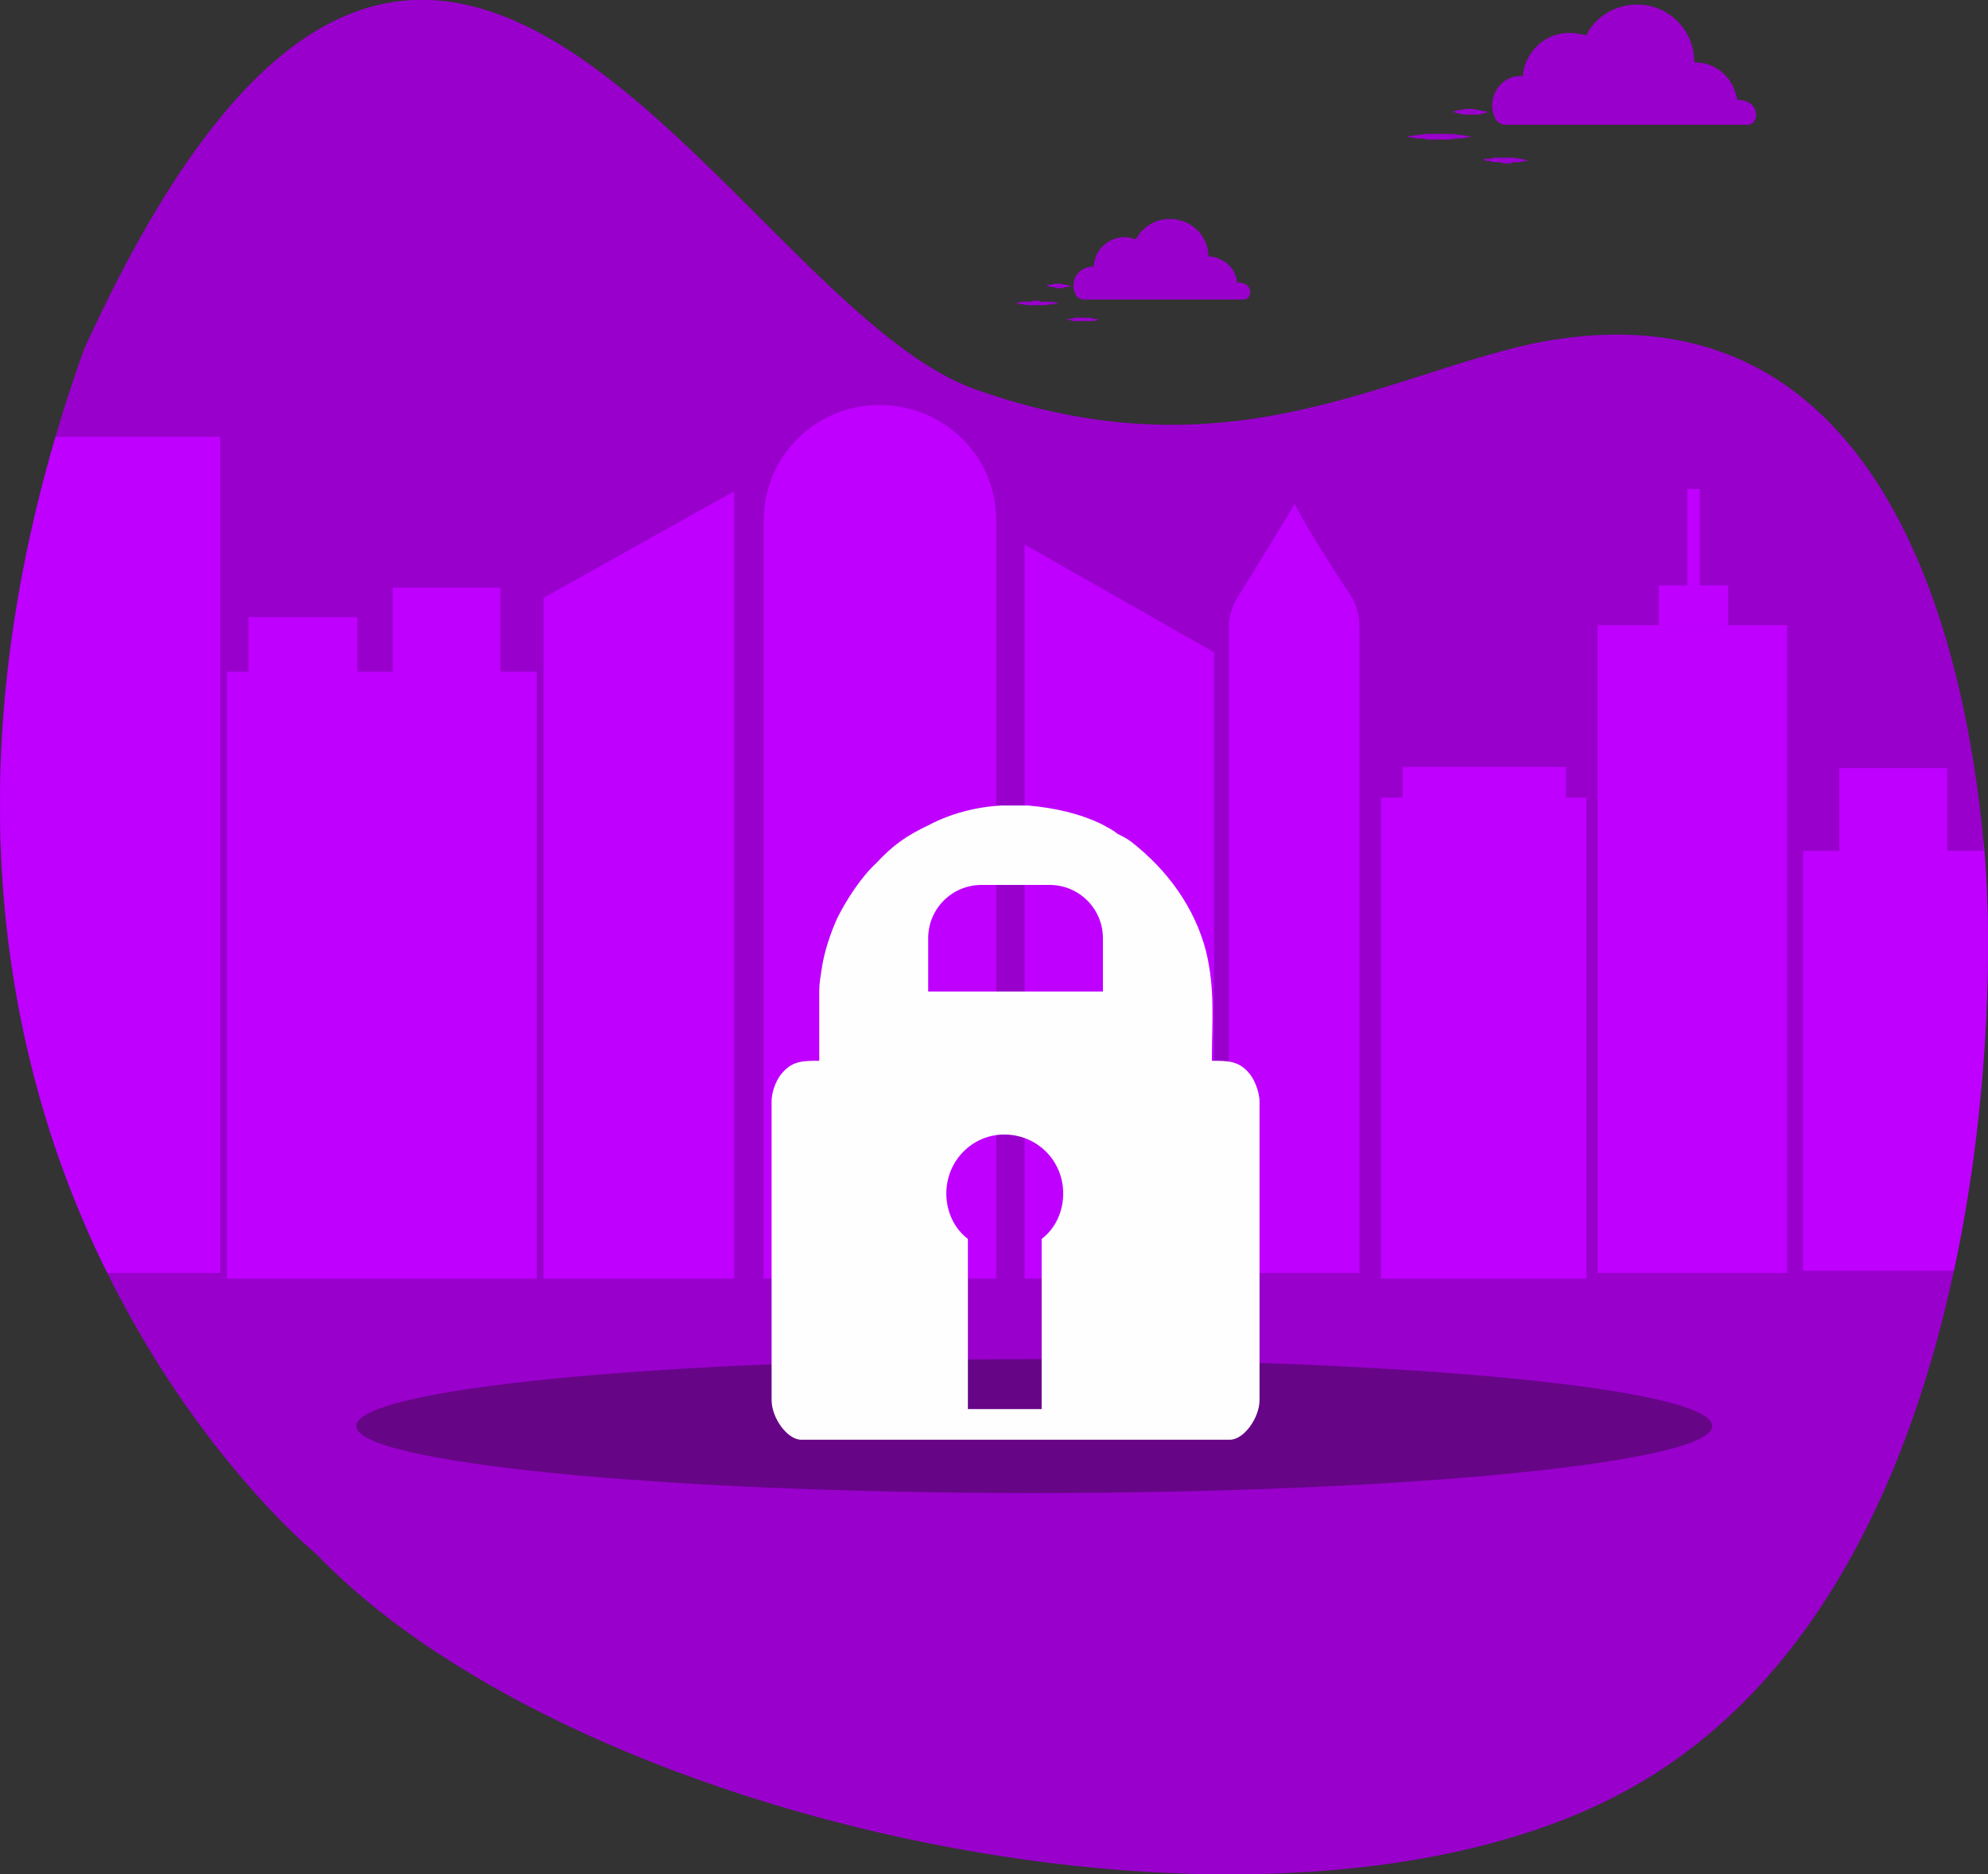 <?xml version="1.0" encoding="UTF-8"?>
<!DOCTYPE svg PUBLIC "-//W3C//DTD SVG 1.1//EN" "http://www.w3.org/Graphics/SVG/1.1/DTD/svg11.dtd">
<!-- Creator: CorelDRAW X7 -->
<svg xmlns="http://www.w3.org/2000/svg" xml:space="preserve" width="1.752in" height="1.652in" version="1.1" style="shape-rendering:geometricPrecision; text-rendering:geometricPrecision; image-rendering:optimizeQuality; fill-rule:evenodd; clip-rule:evenodd"
viewBox="0 0 1752 1652"
 xmlns:xlink="http://www.w3.org/1999/xlink">
 <rect x="0" y="0" width="1752" height="1652" fill="#333333" stroke="none"/>
 <defs>
  <style type="text/css">
   <![CDATA[
    .fil4 {fill:none;fill-rule:nonzero}
    .fil5 {fill:#FEFEFE}
    .fil1 {fill:#9900CC;fill-rule:nonzero}
    .fil2 {fill:#BF00FF;fill-rule:nonzero}
    .fil0 {fill:#BF00FF;fill-rule:nonzero}
    .fil3 {fill:#670587;fill-rule:nonzero}
   ]]>
  </style>
    <clipPath id="id0" style="clip-rule:nonzero">
     <path d="M279 1370c0,0 -453,-369 -205,-1062 307,-674 566,-44 785,35 219,78 356,-10 491,-40 322,-66 384,291 398,438 15,146 2,645 -297,827 -298,182 -937,47 -1172,-198z"/>
    </clipPath>
 </defs>
 <g id="Layer_x0020_1">
  <g id="_976087536">
   <g>
    <path class="fil0" d="M844 1293c0,0 -1,0 -1,0 -1,1 -2,1 -4,1 -2,0 -7,1 -11,1 -5,1 -11,1 -17,2 -1,0 -3,0 -5,0 -1,0 -3,0 -4,0 -4,0 -7,0 -10,0 -3,0 -6,0 -10,0 -1,0 -3,0 -4,0 -2,0 -4,0 -5,0 -6,-1 -12,-1 -17,-2 -4,0 -9,-1 -11,-1 -2,0 -3,0 -4,-1 0,0 -1,0 -1,0 0,0 1,0 1,0 1,0 2,0 4,-1 2,0 7,-1 11,-1 5,-1 11,-1 17,-1 1,0 3,0 5,0 1,-1 3,-1 4,-1 4,0 7,0 10,0 3,0 6,0 10,0 1,0 3,0 4,1 2,0 4,0 5,0 6,0 12,0 17,1 4,0 9,1 11,1 2,1 3,1 4,1 0,0 1,0 1,0z"/>
    <path class="fil0" d="M303 1155c0,0 0,0 -1,1 0,0 -1,0 -2,0 -3,1 -6,1 -11,2 -4,0 -9,0 -14,1 -1,0 -2,0 -4,0 -1,0 -3,0 -4,0 -3,0 -5,0 -8,0 -3,0 -6,0 -9,0 -1,0 -2,0 -4,0 -1,0 -2,0 -4,0 -5,-1 -10,-1 -14,-2 -4,0 -8,-1 -10,-1 -1,0 -2,-1 -3,-1 -1,0 -1,0 -1,0 0,0 0,0 1,0 1,0 2,0 3,-1 2,0 6,-1 10,-1 4,-1 9,-1 14,-1 2,0 3,0 4,-1 2,0 3,0 4,0 3,0 6,0 9,0 3,0 5,0 8,0 1,0 3,0 4,1 2,0 3,0 4,0 5,0 10,0 14,1 5,0 8,1 11,1 1,1 2,1 2,1 1,0 1,0 1,0z"/>
    <path class="fil0" d="M478 1239c0,0 0,0 -1,1 -1,0 -3,0 -5,0 -4,1 -10,1 -16,2 -7,0 -15,1 -24,1 -2,0 -4,0 -6,0 -2,0 -4,0 -7,0 -4,0 -9,0 -13,0 -5,0 -9,0 -14,0 -2,0 -4,0 -6,0 -2,0 -5,0 -7,0 -8,0 -16,-1 -23,-1 -7,-1 -12,-1 -16,-2 -2,0 -4,0 -5,0 -1,-1 -2,-1 -2,-1 0,0 1,0 2,0 1,0 3,0 5,0 4,-1 9,-1 16,-2 7,0 15,-1 23,-1 2,0 5,0 7,0 2,0 4,0 6,0 5,-1 9,-1 14,-1 4,0 9,0 13,1 3,0 5,0 7,0 2,0 4,0 6,0 9,0 17,1 24,1 6,1 12,1 16,2 2,0 4,0 5,0 1,0 1,0 1,0z"/>
    <path class="fil0" d="M636 1274c0,0 0,0 -1,0 0,1 -1,1 -3,1 -2,0 -6,1 -11,2 -5,0 -10,0 -16,1 -1,0 -3,0 -4,0 -2,0 -3,0 -5,0 -3,0 -6,0 -9,0 -3,0 -6,0 -9,0 -2,0 -3,0 -5,0 -1,0 -3,0 -4,0 -6,-1 -11,-1 -16,-1 -4,-1 -8,-1 -11,-2 -1,0 -2,0 -3,-1 -1,0 -1,0 -1,0 0,0 0,0 1,0 1,0 2,0 3,-1 3,0 7,-1 11,-1 5,-1 10,-1 16,-1 1,0 3,0 4,0 2,-1 3,-1 5,-1 3,0 6,0 9,0 3,0 6,0 9,0 2,0 3,1 5,1 1,0 3,0 4,0 6,0 11,0 16,1 5,0 9,1 11,1 2,1 3,1 3,1 1,0 1,0 1,0z"/>
    <path class="fil0" d="M1180 1253c0,0 0,0 0,0 -1,0 -1,0 -2,1 -1,0 -3,1 -5,1 -3,1 -5,1 -8,1 -3,1 -6,1 -9,1 -3,0 -7,0 -9,-1 -3,0 -6,0 -8,-1 -3,0 -5,-1 -6,-1 -1,-1 -1,-1 -1,-1 -1,0 -1,0 -1,0 0,0 0,0 1,0 0,-1 0,-1 1,-1 1,0 3,-1 6,-1 2,-1 5,-1 8,-2 2,0 6,0 9,0 3,0 6,0 9,0 3,1 5,1 8,2 2,0 4,1 5,1 1,0 1,0 2,1 0,0 0,0 0,0z"/>
    <path class="fil0" d="M1146 1229c0,0 0,0 -1,0 0,0 -1,0 -3,1 -2,0 -6,1 -11,1 -5,1 -10,1 -16,1 -1,0 -3,0 -4,0 -2,1 -3,1 -5,1 -3,0 -6,0 -9,0 -3,0 -6,0 -9,0 -2,0 -3,0 -5,-1 -1,0 -3,0 -4,0 -6,0 -11,0 -16,-1 -5,0 -8,-1 -11,-1 -1,-1 -3,-1 -3,-1 -1,0 -1,0 -1,0 0,0 0,0 1,0 0,-1 2,-1 3,-1 3,0 6,-1 11,-1 5,-1 10,-1 16,-2 1,0 3,0 4,0 2,0 3,0 5,0 3,0 6,0 9,0 3,0 6,0 9,0 2,0 3,0 5,0 1,0 3,0 4,0 6,1 11,1 16,2 5,0 9,1 11,1 2,0 3,0 3,1 1,0 1,0 1,0z"/>
    <path class="fil0" d="M946 1247c0,0 0,0 -1,0 -1,0 -2,0 -3,0 -3,1 -7,1 -11,2 -5,0 -11,1 -16,1 -2,0 -3,0 -5,0 -1,0 -3,0 -4,0 -3,1 -6,1 -9,1 -4,0 -7,0 -10,-1 -1,0 -3,0 -4,0 -2,0 -3,0 -5,0 -5,0 -11,-1 -15,-1 -5,-1 -9,-1 -12,-2 -1,0 -2,0 -3,0 0,0 -1,0 -1,0 0,0 1,0 1,-1 1,0 2,0 3,0 3,-1 7,-1 12,-2 4,0 10,-1 15,-1 2,0 3,0 5,0 1,0 3,0 4,0 3,0 6,0 10,0 3,0 6,0 9,0 1,0 3,0 4,0 2,0 3,0 5,0 5,0 11,1 16,1 4,1 8,1 11,2 1,0 2,0 3,0 1,1 1,1 1,1z"/>
    <path class="fil0" d="M384 1189c0,0 0,0 -1,0 0,0 -1,0 -2,1 -2,0 -4,1 -7,1 -3,0 -6,1 -10,1 -1,0 -2,0 -3,0 -1,0 -2,0 -3,0 -2,0 -4,0 -6,0 -2,0 -4,0 -6,0 -1,0 -2,0 -3,0 -1,0 -1,0 -2,0 -4,-1 -8,-1 -11,-2 -3,0 -5,-1 -7,-1 -1,0 -1,-1 -2,-1 0,0 0,0 0,0 0,0 0,0 0,0 1,0 1,-1 2,-1 2,0 5,-1 8,-1 2,-1 6,-1 10,-1 1,0 2,0 3,0 0,0 1,0 2,0 2,-1 4,-1 6,-1 2,1 4,1 6,1 1,0 2,0 3,0 1,0 2,0 3,0 4,0 7,1 10,1 3,1 5,2 7,2 1,0 2,0 2,1 1,0 1,0 1,0z"/>
   </g>
  </g>
  <g id="_976105648">
   <path class="fil1" d="M279 1370c0,0 -453,-369 -205,-1062 307,-674 566,-44 785,35 219,78 356,-10 491,-40 322,-66 384,291 398,438 15,146 2,645 -297,827 -298,182 -937,47 -1172,-198z"/>
   <g style="clip-path:url(#id0)">
    <g>
     <g>
      <path id="1" class="fil2" d="M878 1127l-205 0 0 -668c0,-57 46,-102 102,-102l0 0c57,0 103,45 103,102l0 668z"/>
      <polygon class="fil2" points="647,1127 479,1127 479,527 647,433 "/>
      <polygon class="fil2" points="903,1127 1070,1127 1070,575 903,480 "/>
      <polygon class="fil2" points="1575,1122 1408,1122 1408,551 1575,551 "/>
      <path class="fil2" d="M194 1122l-100 0c-81,-166 -140,-413 -45,-737l145 0 0 737z"/>
      <path class="fil2" d="M1198 1122l-57 0 -58 0 0 -339 0 -230c0,-10 3,-19 8,-27 0,0 36,-58 50,-82 12,25 50,82 50,82 5,8 7,17 7,27l0 230 0 339z"/>
      <polygon class="fil2" points="1523,551 1462,551 1462,516 1523,516 "/>
      <polygon class="fil2" points="1498,526 1487,526 1487,431 1498,431 "/>
      <polygon class="fil2" points="1380,703 1380,676 1236,676 1236,703 1217,703 1217,1127 1398,1127 1398,703 "/>
      <polygon class="fil2" points="441,592 441,518 346,518 346,592 315,592 315,544 219,544 219,592 200,592 200,1127 473,1127 473,592 "/>
      <path class="fil2" d="M1621 750l0 -73 95 0 0 73 32 0 0 -16c0,2 0,4 0,7 7,70 8,221 -26,379l-133 0 0 -370 32 0z"/>
     </g>
     <path class="fil3" d="M1509 1257c0,32 -268,59 -598,59 -330,0 -597,-27 -597,-59 0,-33 267,-59 597,-59 330,0 598,26 598,59z"/>
    </g>
   </g>
   <path class="fil4" d="M279 1370c0,0 -453,-369 -205,-1062 307,-674 566,-44 785,35 219,78 356,-10 491,-40 322,-66 384,291 398,438 15,146 2,645 -297,827 -298,182 -937,47 -1172,-198z"/>
  </g>
  <g id="_976112464">
   <g>
    <path class="fil1" d="M933 267c0,0 0,0 0,0 -1,0 -1,0 -2,1 -1,0 -2,0 -4,0 -2,0 -4,1 -6,1 -1,0 -1,0 -2,0 -1,0 -1,0 -2,0 -1,0 -2,0 -3,0 -2,0 -3,0 -4,0 -1,0 -1,0 -2,0 0,0 -1,0 -2,0 -2,0 -4,-1 -6,-1 -2,0 -3,0 -4,-1 -1,0 -1,0 -1,0 -1,0 -1,0 -1,0 0,0 0,0 1,0 0,0 0,0 1,0 1,0 2,-1 4,-1 2,0 4,0 6,0 1,0 2,0 2,0 1,0 1,0 2,-1 1,0 2,0 4,0 1,0 2,0 3,1 1,0 1,0 2,0 1,0 1,0 2,0 2,0 4,0 6,0 2,0 3,1 4,1 1,0 1,0 2,0 0,0 0,0 0,0z"/>
    <path class="fil1" d="M944 252c0,0 0,0 0,0 -1,0 -1,0 -1,1 -1,0 -2,0 -3,0 -1,0 -2,0 -3,1 -1,0 -3,0 -4,0 -1,0 -3,0 -4,-1 -1,0 -2,0 -3,0 -1,0 -2,-1 -3,-1 0,0 0,0 -1,0 0,0 0,0 0,0 0,0 0,0 0,0 1,0 1,0 1,-1 1,0 2,0 3,0 1,0 2,0 3,-1 1,0 3,0 4,0 1,0 3,0 4,1 1,0 2,0 3,0 1,0 2,1 3,1 0,0 0,0 1,0 0,0 0,0 0,0z"/>
    <path class="fil1" d="M968 282c0,0 0,0 0,0 0,0 -1,0 -1,0 -1,0 -2,1 -3,1 -1,0 -3,0 -5,0 0,0 0,0 -1,0 0,0 -1,0 -1,0 -1,0 -2,0 -3,0 -1,0 -1,0 -2,0 -1,0 -1,0 -1,0 -1,0 -1,0 -2,0 -1,0 -3,0 -4,0 -1,-1 -2,-1 -3,-1 -1,0 -1,0 -1,0 0,0 0,-1 0,-1 0,0 0,0 0,0 0,0 0,0 1,0 1,0 2,0 3,0 1,-1 3,-1 4,-1 1,0 1,0 2,0 0,0 0,0 1,0 1,0 2,0 2,0 1,0 2,0 3,0 0,0 1,0 1,0 1,0 1,0 1,0 2,0 4,1 5,1 1,0 2,0 3,0 0,1 1,1 1,1 0,0 0,0 0,0z"/>
   </g>
   <path class="fil1" d="M1096 264c8,0 9,-15 -5,-15 -1,0 -1,0 -1,-1 -1,-12 -12,-21 -24,-22 -1,0 -1,0 -1,0 0,-18 -15,-33 -34,-33 -13,0 -24,7 -30,18 0,0 0,0 0,0 -3,-1 -6,-2 -10,-2 -14,0 -26,11 -27,25 0,1 0,1 0,1 0,0 -1,0 -1,0 -9,0 -17,7 -17,17 0,3 1,5 2,8 1,2 4,4 7,4l141 0z"/>
   <g>
    <path class="fil1" d="M1296 120c0,0 0,1 -1,1 0,0 -1,0 -1,0 -2,0 -4,1 -7,1 -2,0 -5,0 -9,1 0,0 -1,0 -2,0 -1,0 -2,0 -3,0 -1,0 -3,0 -5,0 -1,0 -3,0 -5,0 -1,0 -2,0 -2,0 -1,0 -2,0 -3,0 -3,-1 -6,-1 -9,-1 -2,0 -5,-1 -6,-1 -1,0 -1,0 -2,0 0,-1 -1,-1 -1,-1 0,0 1,0 1,0 1,0 1,0 2,0 1,0 4,-1 6,-1 3,0 6,-1 9,-1 1,0 2,0 3,0 0,0 1,0 2,0 2,0 4,0 5,0 2,0 4,0 5,0 1,0 2,0 3,0 1,0 2,0 3,0 3,0 6,1 8,1 3,0 5,1 7,1 0,0 1,0 1,0 1,0 1,0 1,0z"/>
    <path class="fil1" d="M1311 99c0,0 0,0 0,0 0,0 0,0 -1,0 -1,1 -2,1 -3,1 -2,1 -4,1 -5,1 -2,0 -4,0 -6,0 -2,0 -4,0 -6,0 -1,0 -3,-1 -5,-1 -1,0 -2,-1 -3,-1 -1,0 -1,0 -1,0 0,0 0,-1 0,-1 0,0 0,0 0,0 0,0 1,0 1,0 1,0 2,-1 3,-1 2,0 4,0 5,-1 2,0 4,0 6,0 2,0 4,0 6,1 2,0 3,0 5,1 1,0 2,0 3,0 1,1 1,1 1,1 0,0 0,0 0,0z"/>
    <path class="fil1" d="M1346 141c0,0 0,0 0,1 0,0 -1,0 -1,0 -2,0 -3,0 -5,1 -2,0 -4,0 -6,0 -1,0 -1,0 -2,1 -1,0 -1,0 -2,0 -1,0 -2,0 -4,0 -1,0 -2,0 -3,-1 -1,0 -1,0 -2,0 -1,0 -1,0 -2,0 -2,0 -4,0 -6,-1 -2,0 -3,0 -5,-1 0,0 0,0 -1,0 0,0 0,0 0,0 0,0 0,0 0,0 1,0 1,0 1,-1 2,0 3,0 5,0 2,-1 4,-1 6,-1 1,0 1,0 2,0 1,0 1,0 2,0 1,0 2,0 4,0 1,0 2,0 3,0 1,0 1,0 2,0 1,0 1,0 2,0 2,0 4,1 6,1 2,0 3,1 5,1 0,0 1,0 1,0 0,0 0,0 0,0z"/>
   </g>
   <path class="fil1" d="M1540 110c11,0 12,-22 -9,-22 0,0 0,0 0,0 -3,-19 -18,-33 -37,-33 0,0 -1,0 -1,-1 0,-28 -23,-50 -50,-50 -20,0 -37,11 -45,27 -1,0 -1,1 -1,0 -4,-1 -9,-2 -14,-2 -22,0 -39,17 -41,38 0,0 0,0 0,0 -1,0 -1,0 -2,0 -14,0 -25,12 -25,26 0,4 1,8 3,12 2,3 5,5 9,5l213 0z"/>
  </g>
  <path class="fil5" d="M722 874l0 61c-14,0 -23,0 -32,10 -5,5 -10,16 -10,26l0 263c0,16 14,35 26,35l378 0c12,0 26,-19 26,-35l0 -263c0,-9 -5,-21 -10,-26 -9,-10 -18,-10 -32,-10 0,-36 3,-62 -5,-96 -10,-39 -34,-72 -66,-97 -4,-3 -8,-5 -12,-7 -5,-4 -8,-5 -13,-8 -20,-10 -43,-15 -66,-17l-23 0c-22,1 -45,7 -64,17 -21,10 -32,18 -47,34 -13,12 -26,32 -34,48 -6,13 -12,31 -14,46 -1,7 -2,11 -2,19zm143 -94l60 0c26,0 47,21 47,47l0 47 -154 0 0 -47c0,-26 21,-47 47,-47zm20 220c29,0 52,23 52,52 0,16 -7,31 -19,40l0 150 -65 0 0 -150c-12,-9 -19,-24 -19,-40 0,-29 23,-52 51,-52z"/>
 </g>
</svg>
